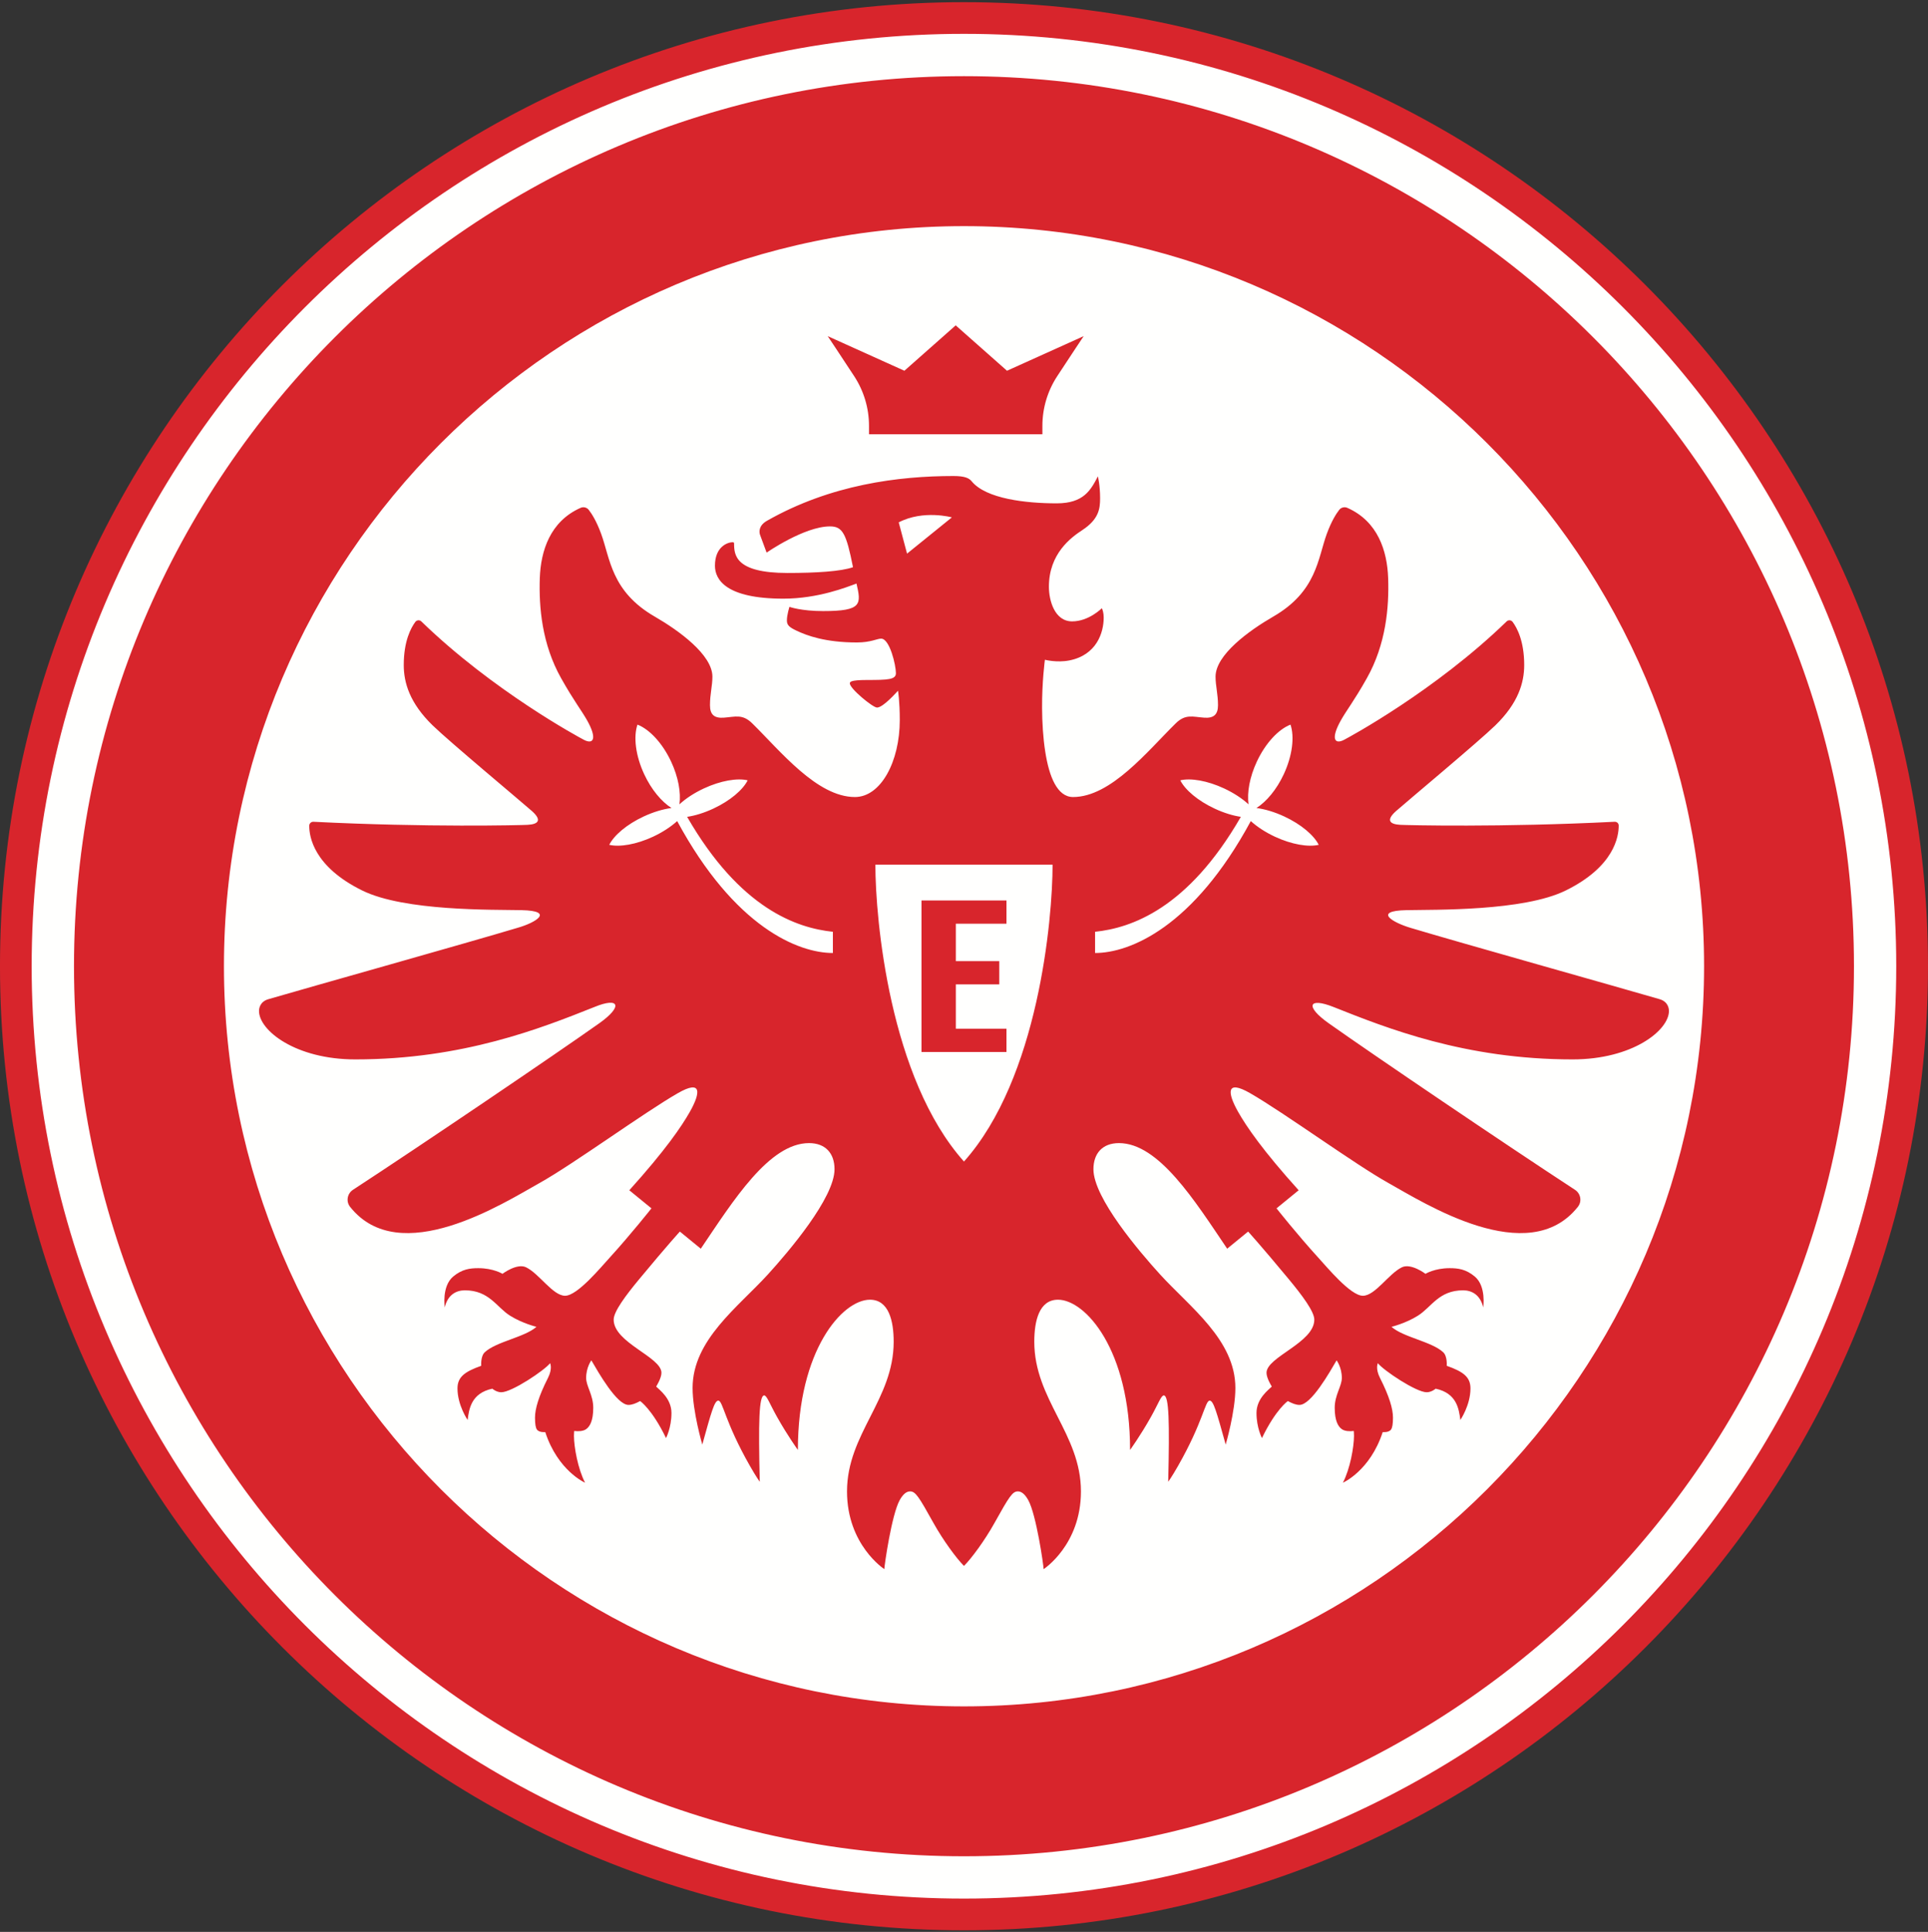 <svg width="512" height="513" viewBox="0 0 512 513" fill="none" xmlns="http://www.w3.org/2000/svg">
<rect x="0" y="0" width="512" height="513" fill="#333333" stroke="none"/>
<g clip-path="url(#clip0_795_5170)">
<path fill-rule="evenodd" clip-rule="evenodd" d="M510.43 256.574C510.43 397.086 396.521 511.007 255.997 511.007C115.473 511.007 1.564 397.086 1.564 256.574C1.564 116.063 115.473 2.142 255.997 2.142C396.521 2.142 510.43 116.063 510.43 256.574Z" fill="#FFFFFE"/>
<path fill-rule="evenodd" clip-rule="evenodd" d="M338.557 222.175C336.01 220.982 333.813 219.532 332.163 218.032C316.912 246.245 299.994 253.061 290.806 253.061V247.426C300.397 246.426 315.443 241.321 329.52 216.906C327.382 216.587 324.992 215.853 322.578 214.727C318.104 212.643 314.714 209.748 313.438 207.207C316.202 206.551 320.603 207.279 325.076 209.362C327.659 210.566 329.893 212.048 331.555 213.577C331.133 210.452 331.85 206.346 333.758 202.258C336.07 197.297 339.526 193.654 342.705 192.414C343.795 195.641 343.223 200.633 340.917 205.593C339.014 209.676 336.329 212.866 333.668 214.558C335.908 214.853 338.472 215.606 341.056 216.81C345.535 218.893 348.925 221.795 350.201 224.336C347.437 224.986 343.03 224.258 338.557 222.175ZM255.994 308.434C236.246 286.332 232.465 244.108 232.465 229.604H279.523C279.523 244.108 275.748 286.332 255.994 308.434ZM238.666 138.708C245.205 135.301 252.779 137.384 252.779 137.384L240.876 147.011L238.666 138.708ZM221.182 253.061C212 253.061 195.082 246.245 179.831 218.032C178.176 219.532 175.978 220.982 173.431 222.175C168.958 224.258 164.55 224.986 161.793 224.336C163.063 221.795 166.459 218.893 170.939 216.81C173.516 215.606 176.086 214.853 178.32 214.558C175.659 212.866 172.98 209.676 171.077 205.593C168.765 200.633 168.193 195.641 169.283 192.414C172.462 193.654 175.918 197.297 178.23 202.258C180.139 206.346 180.861 210.452 180.433 213.577C182.101 212.048 184.329 210.566 186.918 209.362C191.391 207.279 195.793 206.551 198.55 207.207C197.28 209.748 193.89 212.643 189.417 214.727C186.996 215.853 184.606 216.587 182.474 216.906C196.545 241.321 211.597 246.426 221.182 247.426V253.061ZM354.126 267.396C368.185 272.984 389.005 281.316 417.627 281.316C433.552 281.316 443.204 273.592 443.204 268.462C443.204 267.758 442.957 265.976 440.735 265.325C429.597 262.074 387.404 250.237 374.543 246.372C369.781 244.939 364.579 241.868 373.483 241.682C380.991 241.519 404.514 242.007 415.773 236.474C428.712 230.116 429.862 222.121 429.862 219.248C429.862 218.574 429.344 218.183 428.748 218.213C398.458 219.736 373.58 219.122 371.882 219.026C369.137 218.875 367.926 217.882 370.726 215.377C373.838 212.638 392.671 196.923 397.085 192.631C403.214 186.682 404.767 181.257 404.767 176.585C404.767 170.167 402.823 166.651 401.691 165.14C401.306 164.628 400.565 164.568 400.101 165.013C381.136 183.425 358.154 195.834 356.848 196.496C354.403 197.73 353.38 196.129 356.041 191.355C357.552 188.639 359.557 186.182 362.965 180.125C368.089 171.034 368.902 161.202 368.637 153.49C368.384 146.331 365.945 138.456 357.793 134.85C357.047 134.524 356.161 134.735 355.65 135.379C354.837 136.421 353.591 138.372 352.362 141.707C349.942 148.27 349.726 157.03 338.124 163.731C331.723 167.428 322.801 173.87 322.801 179.686C322.801 182.1 323.451 184.304 323.451 187.26C323.451 189.795 322.265 190.758 319.76 190.571C316.75 190.355 314.829 189.518 312.222 192.083C304.774 199.404 295.027 211.644 284.96 211.644C280.769 211.644 278.602 206.237 277.573 199.578C276.989 195.87 276.76 191.782 276.735 188.025C276.693 181.029 277.482 175.195 277.482 175.195C277.482 175.195 280.649 176.031 283.997 175.369C291.198 173.93 293.1 168.036 293.1 163.966C293.1 162.731 292.775 161.792 292.601 161.509C292.601 161.509 289.168 165.001 284.713 165.001C280.041 165.001 278.548 159.408 278.548 155.807C278.548 147.011 284.43 142.718 287.411 140.768C291.836 137.866 292.143 135.042 292.143 132.296C292.143 128.835 291.559 126.498 291.559 126.498C289.656 130.123 287.808 133.657 280.625 133.657C272.551 133.657 261.846 132.483 258.023 127.787C257.361 126.974 256.235 126.402 253.219 126.402C238.666 126.402 220.574 128.672 203.68 138.287C201.428 139.57 201.573 141.28 201.843 142.038C202.427 143.651 203.583 146.741 203.583 146.741C203.583 146.741 213.602 139.78 220.418 139.78C223.759 139.78 224.753 141.671 226.522 150.612C223.386 151.738 216.642 152.147 209.11 152.147C195.287 152.147 194.943 147.385 194.943 144.326C194.943 144.145 194.896 143.983 194.54 143.983C193.336 143.983 189.862 145.066 189.862 150.22C189.862 153.887 192.758 158.969 208.045 158.969C217.286 158.969 224.987 155.868 227.45 154.952C228.714 160.438 228.985 162.268 218.587 162.268C212.741 162.268 209.646 161.148 209.646 161.148C209.646 161.148 208.966 163.255 208.966 164.754C208.966 166.019 209.628 166.579 211.615 167.512C214.276 168.765 219.153 170.6 227.534 170.6C231.285 170.6 232.875 169.583 234 169.583C236.264 169.583 237.919 176.598 237.919 178.765C237.919 180.481 235.752 180.565 230.261 180.565C225.631 180.565 225.728 181.143 225.692 181.426C225.511 182.727 231.766 187.886 232.898 187.886C234.566 187.886 238.329 183.551 238.474 183.413C238.474 183.413 238.943 186.086 238.943 191.204C238.943 202.221 233.922 211.644 227.034 211.644C216.962 211.644 207.22 199.404 199.766 192.083C197.165 189.518 195.239 190.355 192.234 190.571C189.723 190.758 188.543 189.795 188.543 187.26C188.543 184.304 189.188 182.1 189.188 179.686C189.188 173.87 180.271 167.428 173.871 163.731C162.269 157.03 162.046 148.27 159.626 141.707C158.397 138.372 157.157 136.421 156.339 135.379C155.833 134.735 154.948 134.524 154.195 134.85C146.049 138.456 143.605 146.331 143.351 153.49C143.087 161.202 143.905 171.034 149.029 180.125C152.431 186.182 154.436 188.639 155.953 191.355C158.614 196.129 157.591 197.73 155.146 196.496C153.84 195.834 130.859 183.425 111.893 165.013C111.429 164.568 110.683 164.628 110.298 165.14C109.171 166.651 107.221 170.167 107.221 176.585C107.221 181.257 108.781 186.682 114.904 192.631C119.323 196.923 138.156 212.638 141.268 215.377C144.062 217.882 142.858 218.875 140.106 219.026C138.415 219.122 113.531 219.736 83.24 218.213C82.644 218.183 82.132 218.646 82.126 219.248C82.096 222.121 83.282 230.116 96.215 236.474C107.48 242.007 131.003 241.519 138.505 241.682C147.416 241.868 142.237 245.023 137.445 246.372C124.585 250.243 82.391 262.074 71.253 265.331C69.037 265.981 68.784 267.764 68.784 268.462C68.784 273.598 78.442 281.316 94.36 281.316C122.983 281.316 143.803 272.99 157.861 267.396C164.466 264.669 165.544 267.192 159.102 271.749C147.392 280.04 111.899 304.087 93.735 315.942C92.211 316.936 91.838 319.031 92.964 320.458C106.125 337.081 133.712 319.488 143.267 314.147C152.208 309.169 170.921 295.502 180 290.288C186.424 286.591 186.075 290.131 183.227 295.182C180.975 299.174 176.622 305.52 167.121 316.062L172.998 320.867C172.998 320.867 167.543 327.767 161.902 333.962C159.607 336.455 153.352 344.077 150.065 344.077C146.819 344.077 143.213 338.219 139.709 336.521C137.277 335.341 133.441 338.249 133.441 338.249C133.441 338.249 131.009 336.749 127.023 336.749C124.783 336.749 122.688 337.021 120.358 338.965C117.251 341.561 118.113 347.16 118.113 347.16C118.877 343.848 121.123 342.632 123.441 342.632C129.925 342.632 131.864 347.129 135.459 349.375C138.704 351.41 142.46 352.326 142.46 352.326C139.348 355.101 131.81 356.233 128.745 359.069C127.583 360.14 127.794 362.675 127.794 362.675C123.381 364.24 121.49 365.655 121.49 368.69C121.49 373.145 124.182 377.059 124.182 377.059C124.561 374.157 125.103 369.973 130.732 368.75C130.732 368.75 131.816 369.701 133.117 369.701C135.916 369.701 144.592 363.897 146.085 361.982C146.085 361.982 146.807 363.367 145.507 365.92C143.032 370.797 142.075 374.133 142.075 376.445C142.075 378.166 142.256 379.148 142.587 379.606C143.207 380.454 144.803 380.28 144.803 380.28C148.156 390.587 155.375 393.724 155.375 393.724C153.454 390.021 152.437 384.253 152.419 381.303C152.419 380.689 152.485 379.979 152.485 379.979C153.581 380.129 154.803 380.033 155.531 379.582C156.615 378.901 157.542 377.329 157.542 373.814C157.542 370.436 155.658 368.076 155.658 365.902C155.658 363.066 157.043 361.23 157.043 361.23C158.849 364.319 163.774 373.061 166.893 373.061C167.844 373.061 168.801 372.682 169.994 372.038C169.994 372.038 173.154 374.175 176.869 381.863C176.869 381.863 178.314 379.124 178.314 375.21C178.314 371.339 175.069 369.021 174.25 368.19C174.25 368.19 175.653 365.993 175.653 364.541C175.653 360.309 162.967 356.564 162.967 350.417C162.967 348.267 166.195 343.957 169.71 339.718C177.453 330.38 180.548 327.032 180.548 327.032L186.105 331.578C194.691 318.88 204.246 303.539 214.848 303.539C219.213 303.539 221.616 306.267 221.616 310.475C221.616 318.085 209.411 332.379 203.944 338.387C196.015 347.099 183.926 355.794 183.926 368.563C183.926 374.837 186.502 383.591 186.502 383.591C188.881 375.03 189.723 371.923 190.747 371.923C191.987 371.923 192.433 377.498 199.17 389.293C200.898 392.321 201.765 393.471 201.765 393.471C201.38 377.637 201.548 370.544 202.939 370.544C203.65 370.544 204.384 372.754 206.365 376.276C209.195 381.303 211.886 385.018 211.886 385.018C211.886 358.395 223.765 345.125 231.026 345.125C236.011 345.125 237.324 350.712 237.324 356.281C237.324 371.664 224.933 380.731 224.933 396.03C224.933 410.264 234.843 416.664 234.843 416.664C234.855 415.688 236.788 402.189 238.925 398.342C239.786 396.801 240.701 396.024 241.676 396.024C243.128 396.024 243.995 397.415 247.896 404.417C250.461 409.023 253.995 413.821 255.994 415.814C257.993 413.821 261.533 409.023 264.092 404.417C267.993 397.415 268.866 396.024 270.311 396.024C271.287 396.024 272.202 396.801 273.063 398.342C275.2 402.189 277.133 415.688 277.145 416.664C277.145 416.664 287.055 410.264 287.055 396.03C287.055 380.731 274.665 371.664 274.665 356.281C274.665 350.712 275.977 345.125 280.962 345.125C288.223 345.125 300.102 358.395 300.102 385.018C300.102 385.018 302.8 381.303 305.629 376.276C307.604 372.754 308.345 370.544 309.055 370.544C310.446 370.544 310.608 377.637 310.229 393.471C310.229 393.471 311.096 392.321 312.824 389.293C319.556 377.498 320.001 371.923 321.247 371.923C322.265 371.923 323.108 375.03 325.492 383.591C325.492 383.591 328.068 374.837 328.068 368.563C328.068 355.794 315.973 347.099 308.05 338.387C302.583 332.379 290.373 318.085 290.373 310.475C290.373 306.267 292.781 303.539 297.146 303.539C307.743 303.539 317.303 318.88 325.889 331.578L331.447 327.032C331.447 327.032 334.535 330.38 342.284 339.718C345.794 343.957 349.027 348.267 349.027 350.417C349.027 356.564 336.335 360.309 336.335 364.541C336.335 365.993 337.744 368.19 337.744 368.19C336.919 369.021 333.674 371.339 333.674 375.21C333.674 379.124 335.125 381.863 335.125 381.863C338.84 374.175 342.001 372.038 342.001 372.038C343.193 372.682 344.15 373.061 345.095 373.061C348.214 373.061 353.139 364.319 354.946 361.23C354.946 361.23 356.336 363.066 356.336 365.902C356.336 368.076 354.446 370.436 354.446 373.814C354.446 377.329 355.379 378.901 356.463 379.582C357.191 380.033 358.414 380.129 359.509 379.979C359.509 379.979 359.57 380.689 359.57 381.303C359.551 384.253 358.54 390.021 356.619 393.724C356.619 393.724 363.832 390.587 367.192 380.28C367.192 380.28 368.787 380.454 369.401 379.606C369.732 379.148 369.919 378.166 369.919 376.445C369.919 374.133 368.956 370.797 366.481 365.92C365.18 363.367 365.903 361.982 365.903 361.982C367.396 363.897 376.078 369.701 378.872 369.701C380.172 369.701 381.262 368.75 381.262 368.75C386.892 369.973 387.427 374.157 387.813 377.059C387.813 377.059 390.498 373.145 390.498 368.69C390.498 365.655 388.607 364.24 384.194 362.675C384.194 362.675 384.405 360.14 383.249 359.069C380.179 356.233 372.64 355.101 369.528 352.326C369.528 352.326 373.291 351.41 376.53 349.375C380.13 347.129 382.063 342.632 388.547 342.632C390.865 342.632 393.117 343.848 393.881 347.16C393.881 347.16 394.743 341.561 391.636 338.965C389.306 337.021 387.211 336.749 384.965 336.749C380.985 336.749 378.547 338.249 378.547 338.249C378.547 338.249 374.717 335.341 372.279 336.521C368.781 338.219 365.175 344.077 361.929 344.077C358.636 344.077 352.387 336.455 350.087 333.962C344.445 327.767 338.991 320.867 338.991 320.867L344.873 316.062C335.366 305.52 331.013 299.174 328.761 295.182C325.919 290.131 325.564 286.591 331.988 290.288C341.068 295.502 359.786 309.169 368.727 314.147C378.282 319.488 405.863 337.081 419.024 320.458C420.156 319.031 419.783 316.936 418.254 315.942C400.089 304.087 364.597 280.04 352.893 271.749C346.444 267.192 347.486 264.753 354.126 267.396ZM244.71 279.346V239.104H267.279V245.286H253.835V255.221H265.364V261.39H253.835V273.164H267.279V279.346H244.71ZM287.783 89.261C287.783 89.261 284.147 94.698 280.748 99.904C278.186 103.821 276.82 108.394 276.82 113.077V115.314H230.773V113.077C230.773 108.394 229.407 103.821 226.845 99.904C223.446 94.698 219.809 89.261 219.809 89.261L240.172 98.45L253.796 86.396L267.421 98.45L287.783 89.261ZM255.994 453.113C147.632 453.113 59.47 364.939 59.47 256.565C59.47 148.197 147.632 60.048 255.994 60.048C364.362 60.048 452.536 148.197 452.536 256.565C452.536 364.939 364.362 453.113 255.994 453.113ZM255.994 20.226C125.681 20.226 19.649 126.264 19.649 256.565C19.649 386.884 125.681 492.916 255.994 492.916C386.326 492.916 492.339 386.884 492.339 256.565C492.339 126.264 386.326 20.226 255.994 20.226ZM255.988 504.151C119.485 504.151 8.408 393.098 8.408 256.571C8.408 120.05 119.485 8.985 255.988 8.985C392.497 8.985 503.568 120.05 503.568 256.571C503.568 393.098 392.497 504.151 255.988 504.151ZM255.988 0.574C114.831 0.574 -0.003 115.427 -0.003 256.571C-0.003 397.722 114.831 512.574 255.988 512.574C397.157 512.574 511.997 397.722 511.997 256.571C511.997 115.427 397.157 0.574 255.988 0.574Z" fill="#D8252C"/>
</g>
<defs>
<clipPath id="clip0_795_5170">
<rect width="512" height="512" fill="white" transform="translate(-0.003 0.574)"/>
</clipPath>
</defs>
</svg>
